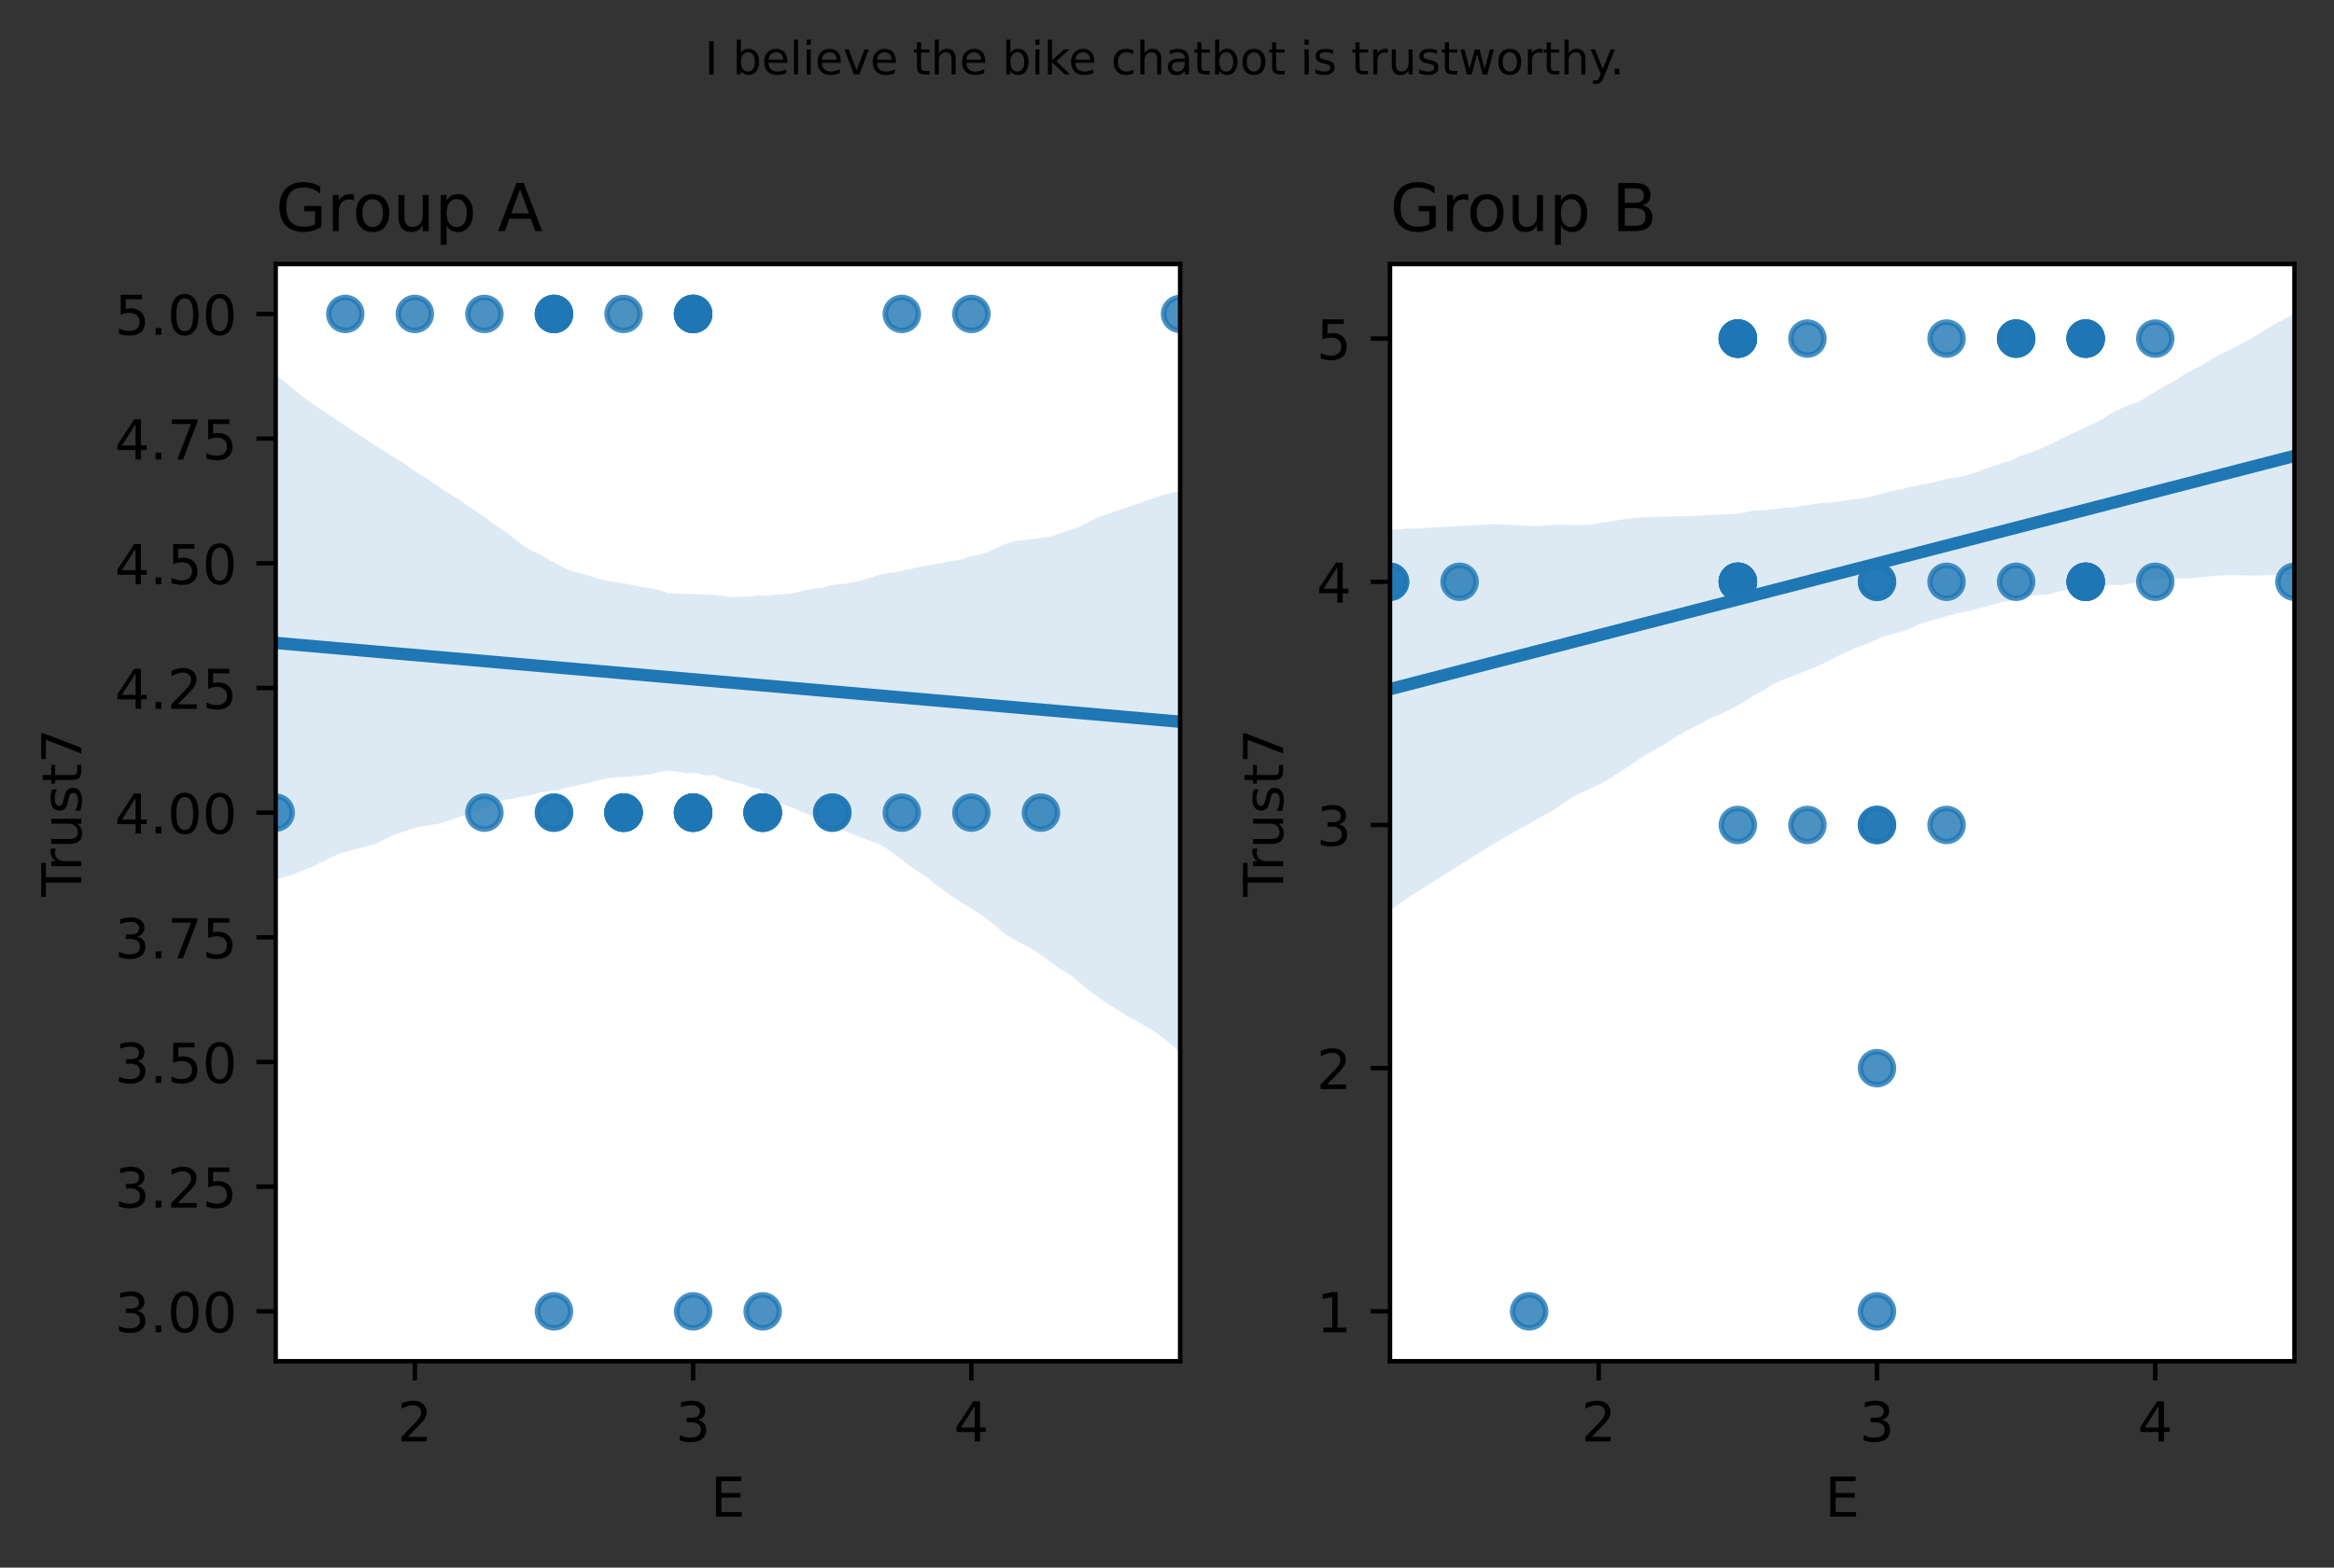 <?xml version="1.0" encoding="utf-8" standalone="no"?>
<!DOCTYPE svg PUBLIC "-//W3C//DTD SVG 1.1//EN"
  "http://www.w3.org/Graphics/SVG/1.1/DTD/svg11.dtd">
<!-- Created with matplotlib (https://matplotlib.org/) -->
<svg height="285.196pt" version="1.1" viewBox="0 0 424.494 285.196" width="424.494pt" xmlns="http://www.w3.org/2000/svg" xmlns:xlink="http://www.w3.org/1999/xlink">
 <rect x="0" y="0" width="424.494" height="285.196" fill="#333333" stroke="none"/>
 <defs>
  <style type="text/css">*{stroke-linecap:butt;stroke-linejoin:round;}</style>
 </defs>
 <g id="figure_1">
  <g id="patch_1">
   <path d="M 0 285.196 
L 424.494 285.196 
L 424.494 0 
L 0 0 
z
" style="fill:none;"/>
  </g>
  <g id="axes_1">
   <g id="patch_2">
    <path d="M 50.144 247.64 
L 214.631 247.64 
L 214.631 48.04 
L 50.144 48.04 
z
" style="fill:#ffffff;"/>
   </g>
   <g id="PathCollection_1">
    <defs>
     <path d="M 0 3 
C 0.796 3 1.559 2.684 2.121 2.121 
C 2.684 1.559 3 0.796 3 0 
C 3 -0.796 2.684 -1.559 2.121 -2.121 
C 1.559 -2.684 0.796 -3 0 -3 
C -0.796 -3 -1.559 -2.684 -2.121 -2.121 
C -2.684 -1.559 -3 -0.796 -3 0 
C -3 0.796 -2.684 1.559 -2.121 2.121 
C -1.559 2.684 -0.796 3 0 3 
z
" id="mdb0276cbd7" style="stroke:#1f77b4;stroke-opacity:0.8;"/>
    </defs>
    <g clip-path="url(#p2b535b3073)">
     <use style="fill:#1f77b4;fill-opacity:0.8;stroke:#1f77b4;stroke-opacity:0.8;" x="151.367" xlink:href="#mdb0276cbd7" y="147.84"/>
     <use style="fill:#1f77b4;fill-opacity:0.8;stroke:#1f77b4;stroke-opacity:0.8;" x="75.45" xlink:href="#mdb0276cbd7" y="57.113"/>
     <use style="fill:#1f77b4;fill-opacity:0.8;stroke:#1f77b4;stroke-opacity:0.8;" x="88.102" xlink:href="#mdb0276cbd7" y="57.113"/>
     <use style="fill:#1f77b4;fill-opacity:0.8;stroke:#1f77b4;stroke-opacity:0.8;" x="151.367" xlink:href="#mdb0276cbd7" y="147.84"/>
     <use style="fill:#1f77b4;fill-opacity:0.8;stroke:#1f77b4;stroke-opacity:0.8;" x="176.673" xlink:href="#mdb0276cbd7" y="147.84"/>
     <use style="fill:#1f77b4;fill-opacity:0.8;stroke:#1f77b4;stroke-opacity:0.8;" x="138.714" xlink:href="#mdb0276cbd7" y="147.84"/>
     <use style="fill:#1f77b4;fill-opacity:0.8;stroke:#1f77b4;stroke-opacity:0.8;" x="189.325" xlink:href="#mdb0276cbd7" y="147.84"/>
     <use style="fill:#1f77b4;fill-opacity:0.8;stroke:#1f77b4;stroke-opacity:0.8;" x="138.714" xlink:href="#mdb0276cbd7" y="238.567"/>
     <use style="fill:#1f77b4;fill-opacity:0.8;stroke:#1f77b4;stroke-opacity:0.8;" x="88.102" xlink:href="#mdb0276cbd7" y="147.84"/>
     <use style="fill:#1f77b4;fill-opacity:0.8;stroke:#1f77b4;stroke-opacity:0.8;" x="126.061" xlink:href="#mdb0276cbd7" y="147.84"/>
     <use style="fill:#1f77b4;fill-opacity:0.8;stroke:#1f77b4;stroke-opacity:0.8;" x="126.061" xlink:href="#mdb0276cbd7" y="57.113"/>
     <use style="fill:#1f77b4;fill-opacity:0.8;stroke:#1f77b4;stroke-opacity:0.8;" x="176.673" xlink:href="#mdb0276cbd7" y="57.113"/>
     <use style="fill:#1f77b4;fill-opacity:0.8;stroke:#1f77b4;stroke-opacity:0.8;" x="100.755" xlink:href="#mdb0276cbd7" y="57.113"/>
     <use style="fill:#1f77b4;fill-opacity:0.8;stroke:#1f77b4;stroke-opacity:0.8;" x="138.714" xlink:href="#mdb0276cbd7" y="147.84"/>
     <use style="fill:#1f77b4;fill-opacity:0.8;stroke:#1f77b4;stroke-opacity:0.8;" x="138.714" xlink:href="#mdb0276cbd7" y="147.84"/>
     <use style="fill:#1f77b4;fill-opacity:0.8;stroke:#1f77b4;stroke-opacity:0.8;" x="164.02" xlink:href="#mdb0276cbd7" y="57.113"/>
     <use style="fill:#1f77b4;fill-opacity:0.8;stroke:#1f77b4;stroke-opacity:0.8;" x="126.061" xlink:href="#mdb0276cbd7" y="147.84"/>
     <use style="fill:#1f77b4;fill-opacity:0.8;stroke:#1f77b4;stroke-opacity:0.8;" x="113.408" xlink:href="#mdb0276cbd7" y="147.84"/>
     <use style="fill:#1f77b4;fill-opacity:0.8;stroke:#1f77b4;stroke-opacity:0.8;" x="164.02" xlink:href="#mdb0276cbd7" y="147.84"/>
     <use style="fill:#1f77b4;fill-opacity:0.8;stroke:#1f77b4;stroke-opacity:0.8;" x="50.144" xlink:href="#mdb0276cbd7" y="147.84"/>
     <use style="fill:#1f77b4;fill-opacity:0.8;stroke:#1f77b4;stroke-opacity:0.8;" x="100.755" xlink:href="#mdb0276cbd7" y="57.113"/>
     <use style="fill:#1f77b4;fill-opacity:0.8;stroke:#1f77b4;stroke-opacity:0.8;" x="214.631" xlink:href="#mdb0276cbd7" y="57.113"/>
     <use style="fill:#1f77b4;fill-opacity:0.8;stroke:#1f77b4;stroke-opacity:0.8;" x="126.061" xlink:href="#mdb0276cbd7" y="57.113"/>
     <use style="fill:#1f77b4;fill-opacity:0.8;stroke:#1f77b4;stroke-opacity:0.8;" x="126.061" xlink:href="#mdb0276cbd7" y="147.84"/>
     <use style="fill:#1f77b4;fill-opacity:0.8;stroke:#1f77b4;stroke-opacity:0.8;" x="126.061" xlink:href="#mdb0276cbd7" y="57.113"/>
     <use style="fill:#1f77b4;fill-opacity:0.8;stroke:#1f77b4;stroke-opacity:0.8;" x="126.061" xlink:href="#mdb0276cbd7" y="238.567"/>
     <use style="fill:#1f77b4;fill-opacity:0.8;stroke:#1f77b4;stroke-opacity:0.8;" x="113.408" xlink:href="#mdb0276cbd7" y="147.84"/>
     <use style="fill:#1f77b4;fill-opacity:0.8;stroke:#1f77b4;stroke-opacity:0.8;" x="100.755" xlink:href="#mdb0276cbd7" y="147.84"/>
     <use style="fill:#1f77b4;fill-opacity:0.8;stroke:#1f77b4;stroke-opacity:0.8;" x="113.408" xlink:href="#mdb0276cbd7" y="147.84"/>
     <use style="fill:#1f77b4;fill-opacity:0.8;stroke:#1f77b4;stroke-opacity:0.8;" x="126.061" xlink:href="#mdb0276cbd7" y="147.84"/>
     <use style="fill:#1f77b4;fill-opacity:0.8;stroke:#1f77b4;stroke-opacity:0.8;" x="126.061" xlink:href="#mdb0276cbd7" y="147.84"/>
     <use style="fill:#1f77b4;fill-opacity:0.8;stroke:#1f77b4;stroke-opacity:0.8;" x="100.755" xlink:href="#mdb0276cbd7" y="57.113"/>
     <use style="fill:#1f77b4;fill-opacity:0.8;stroke:#1f77b4;stroke-opacity:0.8;" x="138.714" xlink:href="#mdb0276cbd7" y="147.84"/>
     <use style="fill:#1f77b4;fill-opacity:0.8;stroke:#1f77b4;stroke-opacity:0.8;" x="138.714" xlink:href="#mdb0276cbd7" y="147.84"/>
     <use style="fill:#1f77b4;fill-opacity:0.8;stroke:#1f77b4;stroke-opacity:0.8;" x="113.408" xlink:href="#mdb0276cbd7" y="57.113"/>
     <use style="fill:#1f77b4;fill-opacity:0.8;stroke:#1f77b4;stroke-opacity:0.8;" x="113.408" xlink:href="#mdb0276cbd7" y="147.84"/>
     <use style="fill:#1f77b4;fill-opacity:0.8;stroke:#1f77b4;stroke-opacity:0.8;" x="100.755" xlink:href="#mdb0276cbd7" y="238.567"/>
     <use style="fill:#1f77b4;fill-opacity:0.8;stroke:#1f77b4;stroke-opacity:0.8;" x="126.061" xlink:href="#mdb0276cbd7" y="57.113"/>
     <use style="fill:#1f77b4;fill-opacity:0.8;stroke:#1f77b4;stroke-opacity:0.8;" x="113.408" xlink:href="#mdb0276cbd7" y="147.84"/>
     <use style="fill:#1f77b4;fill-opacity:0.8;stroke:#1f77b4;stroke-opacity:0.8;" x="100.755" xlink:href="#mdb0276cbd7" y="147.84"/>
     <use style="fill:#1f77b4;fill-opacity:0.8;stroke:#1f77b4;stroke-opacity:0.8;" x="62.797" xlink:href="#mdb0276cbd7" y="57.113"/>
    </g>
   </g>
   <g id="PolyCollection_1">
    <path clip-path="url(#p2b535b3073)" d="M 50.144 68.194 
L 50.144 160.071 
L 51.805 159.532 
L 53.467 158.99 
L 55.128 158.341 
L 56.79 157.686 
L 58.451 156.831 
L 60.113 156.014 
L 61.774 155.273 
L 63.436 154.809 
L 65.097 154.376 
L 66.759 153.942 
L 68.42 153.502 
L 70.082 152.609 
L 71.743 151.868 
L 73.405 151.301 
L 75.066 150.733 
L 76.728 150.333 
L 78.389 150.086 
L 80.051 149.802 
L 81.712 149.241 
L 83.374 148.675 
L 85.035 148.106 
L 86.697 147.534 
L 88.358 146.956 
L 90.02 146.036 
L 91.681 145.516 
L 93.342 145.249 
L 95.004 144.913 
L 96.665 144.652 
L 98.327 144.178 
L 99.988 143.917 
L 101.65 143.722 
L 103.311 143.232 
L 104.973 142.876 
L 106.634 142.515 
L 108.296 142.086 
L 109.957 141.681 
L 111.619 141.484 
L 113.28 141.376 
L 114.942 141.258 
L 116.603 141.044 
L 118.265 140.88 
L 119.926 140.477 
L 121.588 140.163 
L 123.249 140.429 
L 124.911 140.681 
L 126.572 140.59 
L 128.234 141.06 
L 129.895 141.037 
L 131.557 141.712 
L 133.218 142.215 
L 134.88 142.565 
L 136.541 143.22 
L 138.203 143.583 
L 139.864 144.84 
L 141.526 145.961 
L 143.187 146.643 
L 144.849 147.258 
L 146.51 148.004 
L 148.172 148.634 
L 149.833 149.189 
L 151.495 150.049 
L 153.156 150.929 
L 154.818 151.668 
L 156.479 152.345 
L 158.141 152.93 
L 159.802 153.514 
L 161.464 154.506 
L 163.125 155.753 
L 164.787 157 
L 166.448 158.214 
L 168.11 159.229 
L 169.771 160.594 
L 171.433 161.812 
L 173.094 163.056 
L 174.755 164.132 
L 176.417 165.127 
L 178.078 166.132 
L 179.74 167.42 
L 181.401 168.717 
L 183.063 170.133 
L 184.724 171.05 
L 186.386 171.961 
L 188.047 172.872 
L 189.709 173.97 
L 191.37 175.264 
L 193.032 176.425 
L 194.693 177.381 
L 196.355 178.741 
L 198.016 180.119 
L 199.678 181.358 
L 201.339 182.582 
L 203.001 183.57 
L 204.662 184.599 
L 206.324 185.543 
L 207.985 186.487 
L 209.647 187.431 
L 211.308 188.643 
L 212.97 189.985 
L 214.631 191.456 
L 214.631 89.368 
L 214.631 89.368 
L 212.97 89.672 
L 211.308 90.135 
L 209.647 90.701 
L 207.985 91.269 
L 206.324 91.835 
L 204.662 92.398 
L 203.001 92.96 
L 201.339 93.523 
L 199.678 94.099 
L 198.016 94.969 
L 196.355 95.816 
L 194.693 96.383 
L 193.032 96.95 
L 191.37 97.517 
L 189.709 97.825 
L 188.047 98.037 
L 186.386 98.222 
L 184.724 98.443 
L 183.063 98.877 
L 181.401 99.634 
L 179.74 100.396 
L 178.078 100.911 
L 176.417 101.188 
L 174.755 101.829 
L 173.094 102.013 
L 171.433 102.398 
L 169.771 102.686 
L 168.11 102.965 
L 166.448 103.328 
L 164.787 103.697 
L 163.125 104.068 
L 161.464 104.267 
L 159.802 104.577 
L 158.141 105.132 
L 156.479 105.64 
L 154.818 106.004 
L 153.156 106.253 
L 151.495 106.385 
L 149.833 106.857 
L 148.172 107.074 
L 146.51 107.341 
L 144.849 107.783 
L 143.187 108.089 
L 141.526 108.164 
L 139.864 108.364 
L 138.203 108.327 
L 136.541 108.494 
L 134.88 108.554 
L 133.218 108.649 
L 131.557 108.437 
L 129.895 108.241 
L 128.234 108.175 
L 126.572 108.112 
L 124.911 108.066 
L 123.249 107.986 
L 121.588 107.947 
L 119.926 107.34 
L 118.265 106.992 
L 116.603 106.778 
L 114.942 106.397 
L 113.28 106.099 
L 111.619 105.848 
L 109.957 105.594 
L 108.296 105.125 
L 106.634 104.598 
L 104.973 104.211 
L 103.311 103.631 
L 101.65 102.799 
L 99.988 101.919 
L 98.327 100.856 
L 96.665 100.206 
L 95.004 99.145 
L 93.342 97.8 
L 91.681 96.591 
L 90.02 95.489 
L 88.358 94.239 
L 86.697 93.13 
L 85.035 92.036 
L 83.374 90.796 
L 81.712 89.831 
L 80.051 88.735 
L 78.389 87.591 
L 76.728 86.533 
L 75.066 85.428 
L 73.405 84.228 
L 71.743 83.234 
L 70.082 82.268 
L 68.42 81.166 
L 66.759 80.064 
L 65.097 78.963 
L 63.436 77.862 
L 61.774 76.761 
L 60.113 75.657 
L 58.451 74.556 
L 56.79 73.454 
L 55.128 72.221 
L 53.467 70.862 
L 51.805 69.473 
L 50.144 68.194 
z
" style="fill:#1f77b4;fill-opacity:0.15;"/>
   </g>
   <g id="matplotlib.axis_1">
    <g id="xtick_1">
     <g id="line2d_1">
      <defs>
       <path d="M 0 0 
L 0 3.5 
" id="mc4c2a52620" style="stroke:#000000;stroke-width:0.8;"/>
      </defs>
      <g>
       <use style="stroke:#000000;stroke-width:0.8;" x="75.45" xlink:href="#mc4c2a52620" y="247.64"/>
      </g>
     </g>
     <g id="text_1">
      <!-- 2 -->
      <g transform="translate(72.268 262.238)scale(0.1 -0.1)">
       <defs>
        <path d="M 19.188 8.297 
L 53.609 8.297 
L 53.609 0 
L 7.328 0 
L 7.328 8.297 
Q 12.938 14.109 22.625 23.891 
Q 32.328 33.688 34.812 36.531 
Q 39.547 41.844 41.422 45.531 
Q 43.312 49.219 43.312 52.781 
Q 43.312 58.594 39.234 62.25 
Q 35.156 65.922 28.609 65.922 
Q 23.969 65.922 18.812 64.312 
Q 13.672 62.703 7.812 59.422 
L 7.812 69.391 
Q 13.766 71.781 18.938 73 
Q 24.125 74.219 28.422 74.219 
Q 39.75 74.219 46.484 68.547 
Q 53.219 62.891 53.219 53.422 
Q 53.219 48.922 51.531 44.891 
Q 49.859 40.875 45.406 35.406 
Q 44.188 33.984 37.641 27.219 
Q 31.109 20.453 19.188 8.297 
z
" id="DejaVuSans-50"/>
       </defs>
       <use xlink:href="#DejaVuSans-50"/>
      </g>
     </g>
    </g>
    <g id="xtick_2">
     <g id="line2d_2">
      <g>
       <use style="stroke:#000000;stroke-width:0.8;" x="126.061" xlink:href="#mc4c2a52620" y="247.64"/>
      </g>
     </g>
     <g id="text_2">
      <!-- 3 -->
      <g transform="translate(122.88 262.238)scale(0.1 -0.1)">
       <defs>
        <path d="M 40.578 39.312 
Q 47.656 37.797 51.625 33 
Q 55.609 28.219 55.609 21.188 
Q 55.609 10.406 48.188 4.484 
Q 40.766 -1.422 27.094 -1.422 
Q 22.516 -1.422 17.656 -0.516 
Q 12.797 0.391 7.625 2.203 
L 7.625 11.719 
Q 11.719 9.328 16.594 8.109 
Q 21.484 6.891 26.812 6.891 
Q 36.078 6.891 40.938 10.547 
Q 45.797 14.203 45.797 21.188 
Q 45.797 27.641 41.281 31.266 
Q 36.766 34.906 28.719 34.906 
L 20.219 34.906 
L 20.219 43.016 
L 29.109 43.016 
Q 36.375 43.016 40.234 45.922 
Q 44.094 48.828 44.094 54.297 
Q 44.094 59.906 40.109 62.906 
Q 36.141 65.922 28.719 65.922 
Q 24.656 65.922 20.016 65.031 
Q 15.375 64.156 9.812 62.312 
L 9.812 71.094 
Q 15.438 72.656 20.344 73.438 
Q 25.25 74.219 29.594 74.219 
Q 40.828 74.219 47.359 69.109 
Q 53.906 64.016 53.906 55.328 
Q 53.906 49.266 50.438 45.094 
Q 46.969 40.922 40.578 39.312 
z
" id="DejaVuSans-51"/>
       </defs>
       <use xlink:href="#DejaVuSans-51"/>
      </g>
     </g>
    </g>
    <g id="xtick_3">
     <g id="line2d_3">
      <g>
       <use style="stroke:#000000;stroke-width:0.8;" x="176.673" xlink:href="#mc4c2a52620" y="247.64"/>
      </g>
     </g>
     <g id="text_3">
      <!-- 4 -->
      <g transform="translate(173.491 262.238)scale(0.1 -0.1)">
       <defs>
        <path d="M 37.797 64.312 
L 12.891 25.391 
L 37.797 25.391 
z
M 35.203 72.906 
L 47.609 72.906 
L 47.609 25.391 
L 58.016 25.391 
L 58.016 17.188 
L 47.609 17.188 
L 47.609 0 
L 37.797 0 
L 37.797 17.188 
L 4.891 17.188 
L 4.891 26.703 
z
" id="DejaVuSans-52"/>
       </defs>
       <use xlink:href="#DejaVuSans-52"/>
      </g>
     </g>
    </g>
    <g id="text_4">
     <!-- E -->
     <g transform="translate(129.228 275.917)scale(0.1 -0.1)">
      <defs>
       <path d="M 9.812 72.906 
L 55.906 72.906 
L 55.906 64.594 
L 19.672 64.594 
L 19.672 43.016 
L 54.391 43.016 
L 54.391 34.719 
L 19.672 34.719 
L 19.672 8.297 
L 56.781 8.297 
L 56.781 0 
L 9.812 0 
z
" id="DejaVuSans-69"/>
      </defs>
      <use xlink:href="#DejaVuSans-69"/>
     </g>
    </g>
   </g>
   <g id="matplotlib.axis_2">
    <g id="ytick_1">
     <g id="line2d_4">
      <defs>
       <path d="M 0 0 
L -3.5 0 
" id="mec87dbdbaa" style="stroke:#000000;stroke-width:0.8;"/>
      </defs>
      <g>
       <use style="stroke:#000000;stroke-width:0.8;" x="50.144" xlink:href="#mec87dbdbaa" y="238.567"/>
      </g>
     </g>
     <g id="text_5">
      <!-- 3.00 -->
      <g transform="translate(20.878 242.366)scale(0.1 -0.1)">
       <defs>
        <path d="M 10.688 12.406 
L 21 12.406 
L 21 0 
L 10.688 0 
z
" id="DejaVuSans-46"/>
        <path d="M 31.781 66.406 
Q 24.172 66.406 20.328 58.906 
Q 16.5 51.422 16.5 36.375 
Q 16.5 21.391 20.328 13.891 
Q 24.172 6.391 31.781 6.391 
Q 39.453 6.391 43.281 13.891 
Q 47.125 21.391 47.125 36.375 
Q 47.125 51.422 43.281 58.906 
Q 39.453 66.406 31.781 66.406 
z
M 31.781 74.219 
Q 44.047 74.219 50.516 64.516 
Q 56.984 54.828 56.984 36.375 
Q 56.984 17.969 50.516 8.266 
Q 44.047 -1.422 31.781 -1.422 
Q 19.531 -1.422 13.062 8.266 
Q 6.594 17.969 6.594 36.375 
Q 6.594 54.828 13.062 64.516 
Q 19.531 74.219 31.781 74.219 
z
" id="DejaVuSans-48"/>
       </defs>
       <use xlink:href="#DejaVuSans-51"/>
       <use x="63.623" xlink:href="#DejaVuSans-46"/>
       <use x="95.41" xlink:href="#DejaVuSans-48"/>
       <use x="159.033" xlink:href="#DejaVuSans-48"/>
      </g>
     </g>
    </g>
    <g id="ytick_2">
     <g id="line2d_5">
      <g>
       <use style="stroke:#000000;stroke-width:0.8;" x="50.144" xlink:href="#mec87dbdbaa" y="215.885"/>
      </g>
     </g>
     <g id="text_6">
      <!-- 3.25 -->
      <g transform="translate(20.878 219.685)scale(0.1 -0.1)">
       <defs>
        <path d="M 10.797 72.906 
L 49.516 72.906 
L 49.516 64.594 
L 19.828 64.594 
L 19.828 46.734 
Q 21.969 47.469 24.109 47.828 
Q 26.266 48.188 28.422 48.188 
Q 40.625 48.188 47.75 41.5 
Q 54.891 34.812 54.891 23.391 
Q 54.891 11.625 47.562 5.094 
Q 40.234 -1.422 26.906 -1.422 
Q 22.312 -1.422 17.547 -0.641 
Q 12.797 0.141 7.719 1.703 
L 7.719 11.625 
Q 12.109 9.234 16.797 8.062 
Q 21.484 6.891 26.703 6.891 
Q 35.156 6.891 40.078 11.328 
Q 45.016 15.766 45.016 23.391 
Q 45.016 31 40.078 35.438 
Q 35.156 39.891 26.703 39.891 
Q 22.75 39.891 18.812 39.016 
Q 14.891 38.141 10.797 36.281 
z
" id="DejaVuSans-53"/>
       </defs>
       <use xlink:href="#DejaVuSans-51"/>
       <use x="63.623" xlink:href="#DejaVuSans-46"/>
       <use x="95.41" xlink:href="#DejaVuSans-50"/>
       <use x="159.033" xlink:href="#DejaVuSans-53"/>
      </g>
     </g>
    </g>
    <g id="ytick_3">
     <g id="line2d_6">
      <g>
       <use style="stroke:#000000;stroke-width:0.8;" x="50.144" xlink:href="#mec87dbdbaa" y="193.204"/>
      </g>
     </g>
     <g id="text_7">
      <!-- 3.50 -->
      <g transform="translate(20.878 197.003)scale(0.1 -0.1)">
       <use xlink:href="#DejaVuSans-51"/>
       <use x="63.623" xlink:href="#DejaVuSans-46"/>
       <use x="95.41" xlink:href="#DejaVuSans-53"/>
       <use x="159.033" xlink:href="#DejaVuSans-48"/>
      </g>
     </g>
    </g>
    <g id="ytick_4">
     <g id="line2d_7">
      <g>
       <use style="stroke:#000000;stroke-width:0.8;" x="50.144" xlink:href="#mec87dbdbaa" y="170.522"/>
      </g>
     </g>
     <g id="text_8">
      <!-- 3.75 -->
      <g transform="translate(20.878 174.321)scale(0.1 -0.1)">
       <defs>
        <path d="M 8.203 72.906 
L 55.078 72.906 
L 55.078 68.703 
L 28.609 0 
L 18.312 0 
L 43.219 64.594 
L 8.203 64.594 
z
" id="DejaVuSans-55"/>
       </defs>
       <use xlink:href="#DejaVuSans-51"/>
       <use x="63.623" xlink:href="#DejaVuSans-46"/>
       <use x="95.41" xlink:href="#DejaVuSans-55"/>
       <use x="159.033" xlink:href="#DejaVuSans-53"/>
      </g>
     </g>
    </g>
    <g id="ytick_5">
     <g id="line2d_8">
      <g>
       <use style="stroke:#000000;stroke-width:0.8;" x="50.144" xlink:href="#mec87dbdbaa" y="147.84"/>
      </g>
     </g>
     <g id="text_9">
      <!-- 4.00 -->
      <g transform="translate(20.878 151.639)scale(0.1 -0.1)">
       <use xlink:href="#DejaVuSans-52"/>
       <use x="63.623" xlink:href="#DejaVuSans-46"/>
       <use x="95.41" xlink:href="#DejaVuSans-48"/>
       <use x="159.033" xlink:href="#DejaVuSans-48"/>
      </g>
     </g>
    </g>
    <g id="ytick_6">
     <g id="line2d_9">
      <g>
       <use style="stroke:#000000;stroke-width:0.8;" x="50.144" xlink:href="#mec87dbdbaa" y="125.158"/>
      </g>
     </g>
     <g id="text_10">
      <!-- 4.25 -->
      <g transform="translate(20.878 128.957)scale(0.1 -0.1)">
       <use xlink:href="#DejaVuSans-52"/>
       <use x="63.623" xlink:href="#DejaVuSans-46"/>
       <use x="95.41" xlink:href="#DejaVuSans-50"/>
       <use x="159.033" xlink:href="#DejaVuSans-53"/>
      </g>
     </g>
    </g>
    <g id="ytick_7">
     <g id="line2d_10">
      <g>
       <use style="stroke:#000000;stroke-width:0.8;" x="50.144" xlink:href="#mec87dbdbaa" y="102.476"/>
      </g>
     </g>
     <g id="text_11">
      <!-- 4.50 -->
      <g transform="translate(20.878 106.276)scale(0.1 -0.1)">
       <use xlink:href="#DejaVuSans-52"/>
       <use x="63.623" xlink:href="#DejaVuSans-46"/>
       <use x="95.41" xlink:href="#DejaVuSans-53"/>
       <use x="159.033" xlink:href="#DejaVuSans-48"/>
      </g>
     </g>
    </g>
    <g id="ytick_8">
     <g id="line2d_11">
      <g>
       <use style="stroke:#000000;stroke-width:0.8;" x="50.144" xlink:href="#mec87dbdbaa" y="79.795"/>
      </g>
     </g>
     <g id="text_12">
      <!-- 4.75 -->
      <g transform="translate(20.878 83.594)scale(0.1 -0.1)">
       <use xlink:href="#DejaVuSans-52"/>
       <use x="63.623" xlink:href="#DejaVuSans-46"/>
       <use x="95.41" xlink:href="#DejaVuSans-55"/>
       <use x="159.033" xlink:href="#DejaVuSans-53"/>
      </g>
     </g>
    </g>
    <g id="ytick_9">
     <g id="line2d_12">
      <g>
       <use style="stroke:#000000;stroke-width:0.8;" x="50.144" xlink:href="#mec87dbdbaa" y="57.113"/>
      </g>
     </g>
     <g id="text_13">
      <!-- 5.00 -->
      <g transform="translate(20.878 60.912)scale(0.1 -0.1)">
       <use xlink:href="#DejaVuSans-53"/>
       <use x="63.623" xlink:href="#DejaVuSans-46"/>
       <use x="95.41" xlink:href="#DejaVuSans-48"/>
       <use x="159.033" xlink:href="#DejaVuSans-48"/>
      </g>
     </g>
    </g>
    <g id="text_14">
     <!-- Trust7 -->
     <g transform="translate(14.798 163.127)rotate(-90)scale(0.1 -0.1)">
      <defs>
       <path d="M -0.297 72.906 
L 61.375 72.906 
L 61.375 64.594 
L 35.5 64.594 
L 35.5 0 
L 25.594 0 
L 25.594 64.594 
L -0.297 64.594 
z
" id="DejaVuSans-84"/>
       <path d="M 41.109 46.297 
Q 39.594 47.172 37.812 47.578 
Q 36.031 48 33.891 48 
Q 26.266 48 22.188 43.047 
Q 18.109 38.094 18.109 28.812 
L 18.109 0 
L 9.078 0 
L 9.078 54.688 
L 18.109 54.688 
L 18.109 46.188 
Q 20.953 51.172 25.484 53.578 
Q 30.031 56 36.531 56 
Q 37.453 56 38.578 55.875 
Q 39.703 55.766 41.062 55.516 
z
" id="DejaVuSans-114"/>
       <path d="M 8.5 21.578 
L 8.5 54.688 
L 17.484 54.688 
L 17.484 21.922 
Q 17.484 14.156 20.5 10.266 
Q 23.531 6.391 29.594 6.391 
Q 36.859 6.391 41.078 11.031 
Q 45.312 15.672 45.312 23.688 
L 45.312 54.688 
L 54.297 54.688 
L 54.297 0 
L 45.312 0 
L 45.312 8.406 
Q 42.047 3.422 37.719 1 
Q 33.406 -1.422 27.688 -1.422 
Q 18.266 -1.422 13.375 4.438 
Q 8.5 10.297 8.5 21.578 
z
M 31.109 56 
z
" id="DejaVuSans-117"/>
       <path d="M 44.281 53.078 
L 44.281 44.578 
Q 40.484 46.531 36.375 47.5 
Q 32.281 48.484 27.875 48.484 
Q 21.188 48.484 17.844 46.438 
Q 14.5 44.391 14.5 40.281 
Q 14.5 37.156 16.891 35.375 
Q 19.281 33.594 26.516 31.984 
L 29.594 31.297 
Q 39.156 29.25 43.188 25.516 
Q 47.219 21.781 47.219 15.094 
Q 47.219 7.469 41.188 3.016 
Q 35.156 -1.422 24.609 -1.422 
Q 20.219 -1.422 15.453 -0.562 
Q 10.688 0.297 5.422 2 
L 5.422 11.281 
Q 10.406 8.688 15.234 7.391 
Q 20.062 6.109 24.812 6.109 
Q 31.156 6.109 34.562 8.281 
Q 37.984 10.453 37.984 14.406 
Q 37.984 18.062 35.516 20.016 
Q 33.062 21.969 24.703 23.781 
L 21.578 24.516 
Q 13.234 26.266 9.516 29.906 
Q 5.812 33.547 5.812 39.891 
Q 5.812 47.609 11.281 51.797 
Q 16.75 56 26.812 56 
Q 31.781 56 36.172 55.266 
Q 40.578 54.547 44.281 53.078 
z
" id="DejaVuSans-115"/>
       <path d="M 18.312 70.219 
L 18.312 54.688 
L 36.812 54.688 
L 36.812 47.703 
L 18.312 47.703 
L 18.312 18.016 
Q 18.312 11.328 20.141 9.422 
Q 21.969 7.516 27.594 7.516 
L 36.812 7.516 
L 36.812 0 
L 27.594 0 
Q 17.188 0 13.234 3.875 
Q 9.281 7.766 9.281 18.016 
L 9.281 47.703 
L 2.688 47.703 
L 2.688 54.688 
L 9.281 54.688 
L 9.281 70.219 
z
" id="DejaVuSans-116"/>
      </defs>
      <use xlink:href="#DejaVuSans-84"/>
      <use x="46.334" xlink:href="#DejaVuSans-114"/>
      <use x="87.447" xlink:href="#DejaVuSans-117"/>
      <use x="150.826" xlink:href="#DejaVuSans-115"/>
      <use x="202.926" xlink:href="#DejaVuSans-116"/>
      <use x="242.135" xlink:href="#DejaVuSans-55"/>
     </g>
    </g>
   </g>
   <g id="line2d_13">
    <path clip-path="url(#p2b535b3073)" d="M 50.144 116.96 
L 51.805 117.105 
L 53.467 117.25 
L 55.128 117.395 
L 56.79 117.54 
L 58.451 117.685 
L 60.113 117.83 
L 61.774 117.974 
L 63.436 118.119 
L 65.097 118.264 
L 66.759 118.409 
L 68.42 118.554 
L 70.082 118.699 
L 71.743 118.844 
L 73.405 118.988 
L 75.066 119.133 
L 76.728 119.278 
L 78.389 119.423 
L 80.051 119.568 
L 81.712 119.713 
L 83.374 119.858 
L 85.035 120.002 
L 86.697 120.147 
L 88.358 120.292 
L 90.02 120.437 
L 91.681 120.582 
L 93.342 120.727 
L 95.004 120.872 
L 96.665 121.016 
L 98.327 121.161 
L 99.988 121.306 
L 101.65 121.451 
L 103.311 121.596 
L 104.973 121.741 
L 106.634 121.886 
L 108.296 122.03 
L 109.957 122.175 
L 111.619 122.32 
L 113.28 122.465 
L 114.942 122.61 
L 116.603 122.755 
L 118.265 122.9 
L 119.926 123.044 
L 121.588 123.189 
L 123.249 123.334 
L 124.911 123.479 
L 126.572 123.624 
L 128.234 123.769 
L 129.895 123.914 
L 131.557 124.058 
L 133.218 124.203 
L 134.88 124.348 
L 136.541 124.493 
L 138.203 124.638 
L 139.864 124.783 
L 141.526 124.928 
L 143.187 125.072 
L 144.849 125.217 
L 146.51 125.362 
L 148.172 125.507 
L 149.833 125.652 
L 151.495 125.797 
L 153.156 125.942 
L 154.818 126.086 
L 156.479 126.231 
L 158.141 126.376 
L 159.802 126.521 
L 161.464 126.666 
L 163.125 126.811 
L 164.787 126.956 
L 166.448 127.1 
L 168.11 127.245 
L 169.771 127.39 
L 171.433 127.535 
L 173.094 127.68 
L 174.755 127.825 
L 176.417 127.97 
L 178.078 128.114 
L 179.74 128.259 
L 181.401 128.404 
L 183.063 128.549 
L 184.724 128.694 
L 186.386 128.839 
L 188.047 128.984 
L 189.709 129.128 
L 191.37 129.273 
L 193.032 129.418 
L 194.693 129.563 
L 196.355 129.708 
L 198.016 129.853 
L 199.678 129.998 
L 201.339 130.142 
L 203.001 130.287 
L 204.662 130.432 
L 206.324 130.577 
L 207.985 130.722 
L 209.647 130.867 
L 211.308 131.012 
L 212.97 131.156 
L 214.631 131.301 
" style="fill:none;stroke:#1f77b4;stroke-linecap:square;stroke-width:2.25;"/>
   </g>
   <g id="patch_3">
    <path d="M 50.144 247.64 
L 50.144 48.04 
" style="fill:none;stroke:#000000;stroke-linecap:square;stroke-linejoin:miter;stroke-width:0.8;"/>
   </g>
   <g id="patch_4">
    <path d="M 214.631 247.64 
L 214.631 48.04 
" style="fill:none;stroke:#000000;stroke-linecap:square;stroke-linejoin:miter;stroke-width:0.8;"/>
   </g>
   <g id="patch_5">
    <path d="M 50.144 247.64 
L 214.631 247.64 
" style="fill:none;stroke:#000000;stroke-linecap:square;stroke-linejoin:miter;stroke-width:0.8;"/>
   </g>
   <g id="patch_6">
    <path d="M 50.144 48.04 
L 214.631 48.04 
" style="fill:none;stroke:#000000;stroke-linecap:square;stroke-linejoin:miter;stroke-width:0.8;"/>
   </g>
   <g id="text_15">
    <!-- Group A -->
    <g transform="translate(50.144 42.04)scale(0.12 -0.12)">
     <defs>
      <path d="M 59.516 10.406 
L 59.516 29.984 
L 43.406 29.984 
L 43.406 38.094 
L 69.281 38.094 
L 69.281 6.781 
Q 63.578 2.734 56.688 0.656 
Q 49.812 -1.422 42 -1.422 
Q 24.906 -1.422 15.25 8.562 
Q 5.609 18.562 5.609 36.375 
Q 5.609 54.25 15.25 64.234 
Q 24.906 74.219 42 74.219 
Q 49.125 74.219 55.547 72.453 
Q 61.969 70.703 67.391 67.281 
L 67.391 56.781 
Q 61.922 61.422 55.766 63.766 
Q 49.609 66.109 42.828 66.109 
Q 29.438 66.109 22.719 58.641 
Q 16.016 51.172 16.016 36.375 
Q 16.016 21.625 22.719 14.156 
Q 29.438 6.688 42.828 6.688 
Q 48.047 6.688 52.141 7.594 
Q 56.25 8.5 59.516 10.406 
z
" id="DejaVuSans-71"/>
      <path d="M 30.609 48.391 
Q 23.391 48.391 19.188 42.75 
Q 14.984 37.109 14.984 27.297 
Q 14.984 17.484 19.156 11.844 
Q 23.344 6.203 30.609 6.203 
Q 37.797 6.203 41.984 11.859 
Q 46.188 17.531 46.188 27.297 
Q 46.188 37.016 41.984 42.703 
Q 37.797 48.391 30.609 48.391 
z
M 30.609 56 
Q 42.328 56 49.016 48.375 
Q 55.719 40.766 55.719 27.297 
Q 55.719 13.875 49.016 6.219 
Q 42.328 -1.422 30.609 -1.422 
Q 18.844 -1.422 12.172 6.219 
Q 5.516 13.875 5.516 27.297 
Q 5.516 40.766 12.172 48.375 
Q 18.844 56 30.609 56 
z
" id="DejaVuSans-111"/>
      <path d="M 18.109 8.203 
L 18.109 -20.797 
L 9.078 -20.797 
L 9.078 54.688 
L 18.109 54.688 
L 18.109 46.391 
Q 20.953 51.266 25.266 53.625 
Q 29.594 56 35.594 56 
Q 45.562 56 51.781 48.094 
Q 58.016 40.188 58.016 27.297 
Q 58.016 14.406 51.781 6.484 
Q 45.562 -1.422 35.594 -1.422 
Q 29.594 -1.422 25.266 0.953 
Q 20.953 3.328 18.109 8.203 
z
M 48.688 27.297 
Q 48.688 37.203 44.609 42.844 
Q 40.531 48.484 33.406 48.484 
Q 26.266 48.484 22.188 42.844 
Q 18.109 37.203 18.109 27.297 
Q 18.109 17.391 22.188 11.75 
Q 26.266 6.109 33.406 6.109 
Q 40.531 6.109 44.609 11.75 
Q 48.688 17.391 48.688 27.297 
z
" id="DejaVuSans-112"/>
      <path id="DejaVuSans-32"/>
      <path d="M 34.188 63.188 
L 20.797 26.906 
L 47.609 26.906 
z
M 28.609 72.906 
L 39.797 72.906 
L 67.578 0 
L 57.328 0 
L 50.688 18.703 
L 17.828 18.703 
L 11.188 0 
L 0.781 0 
z
" id="DejaVuSans-65"/>
     </defs>
     <use xlink:href="#DejaVuSans-71"/>
     <use x="77.49" xlink:href="#DejaVuSans-114"/>
     <use x="116.354" xlink:href="#DejaVuSans-111"/>
     <use x="177.535" xlink:href="#DejaVuSans-117"/>
     <use x="240.914" xlink:href="#DejaVuSans-112"/>
     <use x="304.391" xlink:href="#DejaVuSans-32"/>
     <use x="336.178" xlink:href="#DejaVuSans-65"/>
    </g>
   </g>
  </g>
  <g id="axes_2">
   <g id="patch_7">
    <path d="M 252.806 247.64 
L 417.294 247.64 
L 417.294 48.04 
L 252.806 48.04 
z
" style="fill:#ffffff;"/>
   </g>
   <g id="PathCollection_2">
    <g clip-path="url(#pa3124ac5a1)">
     <use style="fill:#1f77b4;fill-opacity:0.8;stroke:#1f77b4;stroke-opacity:0.8;" x="252.806" xlink:href="#mdb0276cbd7" y="105.84"/>
     <use style="fill:#1f77b4;fill-opacity:0.8;stroke:#1f77b4;stroke-opacity:0.8;" x="265.459" xlink:href="#mdb0276cbd7" y="105.84"/>
     <use style="fill:#1f77b4;fill-opacity:0.8;stroke:#1f77b4;stroke-opacity:0.8;" x="379.335" xlink:href="#mdb0276cbd7" y="105.84"/>
     <use style="fill:#1f77b4;fill-opacity:0.8;stroke:#1f77b4;stroke-opacity:0.8;" x="341.376" xlink:href="#mdb0276cbd7" y="194.325"/>
     <use style="fill:#1f77b4;fill-opacity:0.8;stroke:#1f77b4;stroke-opacity:0.8;" x="316.071" xlink:href="#mdb0276cbd7" y="105.84"/>
     <use style="fill:#1f77b4;fill-opacity:0.8;stroke:#1f77b4;stroke-opacity:0.8;" x="379.335" xlink:href="#mdb0276cbd7" y="105.84"/>
     <use style="fill:#1f77b4;fill-opacity:0.8;stroke:#1f77b4;stroke-opacity:0.8;" x="316.071" xlink:href="#mdb0276cbd7" y="61.598"/>
     <use style="fill:#1f77b4;fill-opacity:0.8;stroke:#1f77b4;stroke-opacity:0.8;" x="341.376" xlink:href="#mdb0276cbd7" y="238.567"/>
     <use style="fill:#1f77b4;fill-opacity:0.8;stroke:#1f77b4;stroke-opacity:0.8;" x="341.376" xlink:href="#mdb0276cbd7" y="105.84"/>
     <use style="fill:#1f77b4;fill-opacity:0.8;stroke:#1f77b4;stroke-opacity:0.8;" x="366.682" xlink:href="#mdb0276cbd7" y="61.598"/>
     <use style="fill:#1f77b4;fill-opacity:0.8;stroke:#1f77b4;stroke-opacity:0.8;" x="341.376" xlink:href="#mdb0276cbd7" y="150.083"/>
     <use style="fill:#1f77b4;fill-opacity:0.8;stroke:#1f77b4;stroke-opacity:0.8;" x="379.335" xlink:href="#mdb0276cbd7" y="105.84"/>
     <use style="fill:#1f77b4;fill-opacity:0.8;stroke:#1f77b4;stroke-opacity:0.8;" x="341.376" xlink:href="#mdb0276cbd7" y="150.083"/>
     <use style="fill:#1f77b4;fill-opacity:0.8;stroke:#1f77b4;stroke-opacity:0.8;" x="391.988" xlink:href="#mdb0276cbd7" y="105.84"/>
     <use style="fill:#1f77b4;fill-opacity:0.8;stroke:#1f77b4;stroke-opacity:0.8;" x="354.029" xlink:href="#mdb0276cbd7" y="150.083"/>
     <use style="fill:#1f77b4;fill-opacity:0.8;stroke:#1f77b4;stroke-opacity:0.8;" x="391.988" xlink:href="#mdb0276cbd7" y="61.598"/>
     <use style="fill:#1f77b4;fill-opacity:0.8;stroke:#1f77b4;stroke-opacity:0.8;" x="354.029" xlink:href="#mdb0276cbd7" y="61.598"/>
     <use style="fill:#1f77b4;fill-opacity:0.8;stroke:#1f77b4;stroke-opacity:0.8;" x="316.071" xlink:href="#mdb0276cbd7" y="105.84"/>
     <use style="fill:#1f77b4;fill-opacity:0.8;stroke:#1f77b4;stroke-opacity:0.8;" x="366.682" xlink:href="#mdb0276cbd7" y="61.598"/>
     <use style="fill:#1f77b4;fill-opacity:0.8;stroke:#1f77b4;stroke-opacity:0.8;" x="278.112" xlink:href="#mdb0276cbd7" y="238.567"/>
     <use style="fill:#1f77b4;fill-opacity:0.8;stroke:#1f77b4;stroke-opacity:0.8;" x="417.294" xlink:href="#mdb0276cbd7" y="105.84"/>
     <use style="fill:#1f77b4;fill-opacity:0.8;stroke:#1f77b4;stroke-opacity:0.8;" x="316.071" xlink:href="#mdb0276cbd7" y="61.598"/>
     <use style="fill:#1f77b4;fill-opacity:0.8;stroke:#1f77b4;stroke-opacity:0.8;" x="366.682" xlink:href="#mdb0276cbd7" y="105.84"/>
     <use style="fill:#1f77b4;fill-opacity:0.8;stroke:#1f77b4;stroke-opacity:0.8;" x="379.335" xlink:href="#mdb0276cbd7" y="105.84"/>
     <use style="fill:#1f77b4;fill-opacity:0.8;stroke:#1f77b4;stroke-opacity:0.8;" x="379.335" xlink:href="#mdb0276cbd7" y="61.598"/>
     <use style="fill:#1f77b4;fill-opacity:0.8;stroke:#1f77b4;stroke-opacity:0.8;" x="316.071" xlink:href="#mdb0276cbd7" y="61.598"/>
     <use style="fill:#1f77b4;fill-opacity:0.8;stroke:#1f77b4;stroke-opacity:0.8;" x="316.071" xlink:href="#mdb0276cbd7" y="105.84"/>
     <use style="fill:#1f77b4;fill-opacity:0.8;stroke:#1f77b4;stroke-opacity:0.8;" x="316.071" xlink:href="#mdb0276cbd7" y="61.598"/>
     <use style="fill:#1f77b4;fill-opacity:0.8;stroke:#1f77b4;stroke-opacity:0.8;" x="379.335" xlink:href="#mdb0276cbd7" y="61.598"/>
     <use style="fill:#1f77b4;fill-opacity:0.8;stroke:#1f77b4;stroke-opacity:0.8;" x="379.335" xlink:href="#mdb0276cbd7" y="61.598"/>
     <use style="fill:#1f77b4;fill-opacity:0.8;stroke:#1f77b4;stroke-opacity:0.8;" x="252.806" xlink:href="#mdb0276cbd7" y="105.84"/>
     <use style="fill:#1f77b4;fill-opacity:0.8;stroke:#1f77b4;stroke-opacity:0.8;" x="328.724" xlink:href="#mdb0276cbd7" y="61.598"/>
     <use style="fill:#1f77b4;fill-opacity:0.8;stroke:#1f77b4;stroke-opacity:0.8;" x="354.029" xlink:href="#mdb0276cbd7" y="105.84"/>
     <use style="fill:#1f77b4;fill-opacity:0.8;stroke:#1f77b4;stroke-opacity:0.8;" x="316.071" xlink:href="#mdb0276cbd7" y="61.598"/>
     <use style="fill:#1f77b4;fill-opacity:0.8;stroke:#1f77b4;stroke-opacity:0.8;" x="341.376" xlink:href="#mdb0276cbd7" y="105.84"/>
     <use style="fill:#1f77b4;fill-opacity:0.8;stroke:#1f77b4;stroke-opacity:0.8;" x="328.724" xlink:href="#mdb0276cbd7" y="150.083"/>
     <use style="fill:#1f77b4;fill-opacity:0.8;stroke:#1f77b4;stroke-opacity:0.8;" x="316.071" xlink:href="#mdb0276cbd7" y="105.84"/>
     <use style="fill:#1f77b4;fill-opacity:0.8;stroke:#1f77b4;stroke-opacity:0.8;" x="366.682" xlink:href="#mdb0276cbd7" y="61.598"/>
     <use style="fill:#1f77b4;fill-opacity:0.8;stroke:#1f77b4;stroke-opacity:0.8;" x="316.071" xlink:href="#mdb0276cbd7" y="150.083"/>
     <use style="fill:#1f77b4;fill-opacity:0.8;stroke:#1f77b4;stroke-opacity:0.8;" x="316.071" xlink:href="#mdb0276cbd7" y="105.84"/>
     <use style="fill:#1f77b4;fill-opacity:0.8;stroke:#1f77b4;stroke-opacity:0.8;" x="316.071" xlink:href="#mdb0276cbd7" y="61.598"/>
     <use style="fill:#1f77b4;fill-opacity:0.8;stroke:#1f77b4;stroke-opacity:0.8;" x="379.335" xlink:href="#mdb0276cbd7" y="61.598"/>
    </g>
   </g>
   <g id="PolyCollection_2">
    <path clip-path="url(#pa3124ac5a1)" d="M 252.806 96.298 
L 252.806 165.637 
L 254.468 164.459 
L 256.129 163.281 
L 257.791 162.203 
L 259.452 161.154 
L 261.114 160.085 
L 262.775 159.066 
L 264.437 158.027 
L 266.098 156.988 
L 267.76 155.948 
L 269.421 154.909 
L 271.083 153.869 
L 272.744 152.838 
L 274.406 151.907 
L 276.067 150.977 
L 277.729 150.046 
L 279.39 149.115 
L 281.052 148.184 
L 282.713 147.254 
L 284.375 146.143 
L 286.036 145.016 
L 287.698 144.144 
L 289.359 143.412 
L 291.021 142.627 
L 292.682 141.7 
L 294.343 140.594 
L 296.005 139.578 
L 297.666 138.387 
L 299.328 137.315 
L 300.989 136.38 
L 302.651 135.5 
L 304.312 134.337 
L 305.974 133.386 
L 307.635 132.457 
L 309.297 131.653 
L 310.958 130.683 
L 312.62 130.062 
L 314.281 129.266 
L 315.943 128.417 
L 317.604 127.39 
L 319.266 126.36 
L 320.927 125.478 
L 322.589 124.388 
L 324.25 123.669 
L 325.912 123.024 
L 327.573 122.362 
L 329.235 121.715 
L 330.896 121.044 
L 332.558 120.224 
L 334.219 119.364 
L 335.881 118.605 
L 337.542 117.852 
L 339.204 117.282 
L 340.865 116.535 
L 342.527 115.799 
L 344.188 115.36 
L 345.85 114.938 
L 347.511 114.3 
L 349.173 113.469 
L 350.834 112.984 
L 352.496 112.539 
L 354.157 112.075 
L 355.819 111.623 
L 357.48 111.26 
L 359.142 110.856 
L 360.803 110.462 
L 362.465 109.979 
L 364.126 109.553 
L 365.788 109.212 
L 367.449 108.828 
L 369.111 108.439 
L 370.772 108.227 
L 372.434 108.19 
L 374.095 107.682 
L 375.757 107.358 
L 377.418 107.083 
L 379.079 107.047 
L 380.741 106.785 
L 382.402 106.501 
L 384.064 106.402 
L 385.725 106.459 
L 387.387 106.186 
L 389.048 105.895 
L 390.71 105.599 
L 392.371 105.343 
L 394.033 105.335 
L 395.694 105.212 
L 397.356 105.254 
L 399.017 105.185 
L 400.679 104.97 
L 402.34 104.791 
L 404.002 104.707 
L 405.663 104.623 
L 407.325 104.634 
L 408.986 104.725 
L 410.648 104.691 
L 412.309 104.648 
L 413.971 104.605 
L 415.632 104.561 
L 417.294 104.518 
L 417.294 57.113 
L 417.294 57.113 
L 415.632 57.976 
L 413.971 58.839 
L 412.309 59.854 
L 410.648 60.802 
L 408.986 61.83 
L 407.325 62.717 
L 405.663 63.611 
L 404.002 64.333 
L 402.34 65.269 
L 400.679 66.31 
L 399.017 67.164 
L 397.356 68.056 
L 395.694 69.228 
L 394.033 70.045 
L 392.371 71.032 
L 390.71 72.066 
L 389.048 73.082 
L 387.387 73.619 
L 385.725 74.322 
L 384.064 75.162 
L 382.402 76.239 
L 380.741 77.08 
L 379.079 77.871 
L 377.418 78.63 
L 375.757 79.381 
L 374.095 80.21 
L 372.434 81.039 
L 370.772 81.79 
L 369.111 82.424 
L 367.449 82.95 
L 365.788 83.757 
L 364.126 84.243 
L 362.465 84.826 
L 360.803 85.356 
L 359.142 86.028 
L 357.48 86.509 
L 355.819 86.876 
L 354.157 87.109 
L 352.496 87.54 
L 350.834 87.951 
L 349.173 88.245 
L 347.511 88.568 
L 345.85 89.004 
L 344.188 89.318 
L 342.527 89.742 
L 340.865 90.169 
L 339.204 90.591 
L 337.542 90.777 
L 335.881 91.004 
L 334.219 91.27 
L 332.558 91.438 
L 330.896 91.545 
L 329.235 91.828 
L 327.573 92.064 
L 325.912 92.324 
L 324.25 92.4 
L 322.589 92.659 
L 320.927 92.828 
L 319.266 92.795 
L 317.604 93.162 
L 315.943 93.491 
L 314.281 93.553 
L 312.62 93.626 
L 310.958 93.686 
L 309.297 93.777 
L 307.635 93.885 
L 305.974 93.922 
L 304.312 93.959 
L 302.651 94.01 
L 300.989 94.046 
L 299.328 94.068 
L 297.666 94.201 
L 296.005 94.343 
L 294.343 94.626 
L 292.682 94.913 
L 291.021 95.099 
L 289.359 95.46 
L 287.698 95.537 
L 286.036 95.51 
L 284.375 95.483 
L 282.713 95.457 
L 281.052 95.585 
L 279.39 95.722 
L 277.729 95.667 
L 276.067 95.565 
L 274.406 95.463 
L 272.744 95.361 
L 271.083 95.351 
L 269.421 95.467 
L 267.76 95.582 
L 266.098 95.649 
L 264.437 95.752 
L 262.775 95.858 
L 261.114 95.964 
L 259.452 96.032 
L 257.791 96.17 
L 256.129 96.154 
L 254.468 96.299 
L 252.806 96.298 
z
" style="fill:#1f77b4;fill-opacity:0.15;"/>
   </g>
   <g id="matplotlib.axis_3">
    <g id="xtick_4">
     <g id="line2d_14">
      <g>
       <use style="stroke:#000000;stroke-width:0.8;" x="290.765" xlink:href="#mc4c2a52620" y="247.64"/>
      </g>
     </g>
     <g id="text_16">
      <!-- 2 -->
      <g transform="translate(287.584 262.238)scale(0.1 -0.1)">
       <use xlink:href="#DejaVuSans-50"/>
      </g>
     </g>
    </g>
    <g id="xtick_5">
     <g id="line2d_15">
      <g>
       <use style="stroke:#000000;stroke-width:0.8;" x="341.376" xlink:href="#mc4c2a52620" y="247.64"/>
      </g>
     </g>
     <g id="text_17">
      <!-- 3 -->
      <g transform="translate(338.195 262.238)scale(0.1 -0.1)">
       <use xlink:href="#DejaVuSans-51"/>
      </g>
     </g>
    </g>
    <g id="xtick_6">
     <g id="line2d_16">
      <g>
       <use style="stroke:#000000;stroke-width:0.8;" x="391.988" xlink:href="#mc4c2a52620" y="247.64"/>
      </g>
     </g>
     <g id="text_18">
      <!-- 4 -->
      <g transform="translate(388.807 262.238)scale(0.1 -0.1)">
       <use xlink:href="#DejaVuSans-52"/>
      </g>
     </g>
    </g>
    <g id="text_19">
     <!-- E -->
     <g transform="translate(331.891 275.917)scale(0.1 -0.1)">
      <use xlink:href="#DejaVuSans-69"/>
     </g>
    </g>
   </g>
   <g id="matplotlib.axis_4">
    <g id="ytick_10">
     <g id="line2d_17">
      <g>
       <use style="stroke:#000000;stroke-width:0.8;" x="252.806" xlink:href="#mec87dbdbaa" y="238.567"/>
      </g>
     </g>
     <g id="text_20">
      <!-- 1 -->
      <g transform="translate(239.444 242.366)scale(0.1 -0.1)">
       <defs>
        <path d="M 12.406 8.297 
L 28.516 8.297 
L 28.516 63.922 
L 10.984 60.406 
L 10.984 69.391 
L 28.422 72.906 
L 38.281 72.906 
L 38.281 8.297 
L 54.391 8.297 
L 54.391 0 
L 12.406 0 
z
" id="DejaVuSans-49"/>
       </defs>
       <use xlink:href="#DejaVuSans-49"/>
      </g>
     </g>
    </g>
    <g id="ytick_11">
     <g id="line2d_18">
      <g>
       <use style="stroke:#000000;stroke-width:0.8;" x="252.806" xlink:href="#mec87dbdbaa" y="194.325"/>
      </g>
     </g>
     <g id="text_21">
      <!-- 2 -->
      <g transform="translate(239.444 198.124)scale(0.1 -0.1)">
       <use xlink:href="#DejaVuSans-50"/>
      </g>
     </g>
    </g>
    <g id="ytick_12">
     <g id="line2d_19">
      <g>
       <use style="stroke:#000000;stroke-width:0.8;" x="252.806" xlink:href="#mec87dbdbaa" y="150.083"/>
      </g>
     </g>
     <g id="text_22">
      <!-- 3 -->
      <g transform="translate(239.444 153.882)scale(0.1 -0.1)">
       <use xlink:href="#DejaVuSans-51"/>
      </g>
     </g>
    </g>
    <g id="ytick_13">
     <g id="line2d_20">
      <g>
       <use style="stroke:#000000;stroke-width:0.8;" x="252.806" xlink:href="#mec87dbdbaa" y="105.84"/>
      </g>
     </g>
     <g id="text_23">
      <!-- 4 -->
      <g transform="translate(239.444 109.64)scale(0.1 -0.1)">
       <use xlink:href="#DejaVuSans-52"/>
      </g>
     </g>
    </g>
    <g id="ytick_14">
     <g id="line2d_21">
      <g>
       <use style="stroke:#000000;stroke-width:0.8;" x="252.806" xlink:href="#mec87dbdbaa" y="61.598"/>
      </g>
     </g>
     <g id="text_24">
      <!-- 5 -->
      <g transform="translate(239.444 65.397)scale(0.1 -0.1)">
       <use xlink:href="#DejaVuSans-53"/>
      </g>
     </g>
    </g>
    <g id="text_25">
     <!-- Trust7 -->
     <g transform="translate(233.364 163.127)rotate(-90)scale(0.1 -0.1)">
      <use xlink:href="#DejaVuSans-84"/>
      <use x="46.334" xlink:href="#DejaVuSans-114"/>
      <use x="87.447" xlink:href="#DejaVuSans-117"/>
      <use x="150.826" xlink:href="#DejaVuSans-115"/>
      <use x="202.926" xlink:href="#DejaVuSans-116"/>
      <use x="242.135" xlink:href="#DejaVuSans-55"/>
     </g>
    </g>
   </g>
   <g id="line2d_22">
    <path clip-path="url(#pa3124ac5a1)" d="M 252.806 125.373 
L 254.468 124.945 
L 256.129 124.516 
L 257.791 124.087 
L 259.452 123.659 
L 261.114 123.23 
L 262.775 122.801 
L 264.437 122.373 
L 266.098 121.944 
L 267.76 121.516 
L 269.421 121.087 
L 271.083 120.658 
L 272.744 120.23 
L 274.406 119.801 
L 276.067 119.373 
L 277.729 118.944 
L 279.39 118.515 
L 281.052 118.087 
L 282.713 117.658 
L 284.375 117.229 
L 286.036 116.801 
L 287.698 116.372 
L 289.359 115.944 
L 291.021 115.515 
L 292.682 115.086 
L 294.343 114.658 
L 296.005 114.229 
L 297.666 113.801 
L 299.328 113.372 
L 300.989 112.943 
L 302.651 112.515 
L 304.312 112.086 
L 305.974 111.658 
L 307.635 111.229 
L 309.297 110.8 
L 310.958 110.372 
L 312.62 109.943 
L 314.281 109.514 
L 315.943 109.086 
L 317.604 108.657 
L 319.266 108.229 
L 320.927 107.8 
L 322.589 107.371 
L 324.25 106.943 
L 325.912 106.514 
L 327.573 106.086 
L 329.235 105.657 
L 330.896 105.228 
L 332.558 104.8 
L 334.219 104.371 
L 335.881 103.942 
L 337.542 103.514 
L 339.204 103.085 
L 340.865 102.657 
L 342.527 102.228 
L 344.188 101.799 
L 345.85 101.371 
L 347.511 100.942 
L 349.173 100.514 
L 350.834 100.085 
L 352.496 99.656 
L 354.157 99.228 
L 355.819 98.799 
L 357.48 98.37 
L 359.142 97.942 
L 360.803 97.513 
L 362.465 97.085 
L 364.126 96.656 
L 365.788 96.227 
L 367.449 95.799 
L 369.111 95.37 
L 370.772 94.942 
L 372.434 94.513 
L 374.095 94.084 
L 375.757 93.656 
L 377.418 93.227 
L 379.079 92.798 
L 380.741 92.37 
L 382.402 91.941 
L 384.064 91.513 
L 385.725 91.084 
L 387.387 90.655 
L 389.048 90.227 
L 390.71 89.798 
L 392.371 89.37 
L 394.033 88.941 
L 395.694 88.512 
L 397.356 88.084 
L 399.017 87.655 
L 400.679 87.227 
L 402.34 86.798 
L 404.002 86.369 
L 405.663 85.941 
L 407.325 85.512 
L 408.986 85.083 
L 410.648 84.655 
L 412.309 84.226 
L 413.971 83.798 
L 415.632 83.369 
L 417.294 82.94 
" style="fill:none;stroke:#1f77b4;stroke-linecap:square;stroke-width:2.25;"/>
   </g>
   <g id="patch_8">
    <path d="M 252.806 247.64 
L 252.806 48.04 
" style="fill:none;stroke:#000000;stroke-linecap:square;stroke-linejoin:miter;stroke-width:0.8;"/>
   </g>
   <g id="patch_9">
    <path d="M 417.294 247.64 
L 417.294 48.04 
" style="fill:none;stroke:#000000;stroke-linecap:square;stroke-linejoin:miter;stroke-width:0.8;"/>
   </g>
   <g id="patch_10">
    <path d="M 252.806 247.64 
L 417.294 247.64 
" style="fill:none;stroke:#000000;stroke-linecap:square;stroke-linejoin:miter;stroke-width:0.8;"/>
   </g>
   <g id="patch_11">
    <path d="M 252.806 48.04 
L 417.294 48.04 
" style="fill:none;stroke:#000000;stroke-linecap:square;stroke-linejoin:miter;stroke-width:0.8;"/>
   </g>
   <g id="text_26">
    <!-- Group B -->
    <g transform="translate(252.806 42.04)scale(0.12 -0.12)">
     <defs>
      <path d="M 19.672 34.812 
L 19.672 8.109 
L 35.5 8.109 
Q 43.453 8.109 47.281 11.406 
Q 51.125 14.703 51.125 21.484 
Q 51.125 28.328 47.281 31.562 
Q 43.453 34.812 35.5 34.812 
z
M 19.672 64.797 
L 19.672 42.828 
L 34.281 42.828 
Q 41.5 42.828 45.031 45.531 
Q 48.578 48.25 48.578 53.812 
Q 48.578 59.328 45.031 62.062 
Q 41.5 64.797 34.281 64.797 
z
M 9.812 72.906 
L 35.016 72.906 
Q 46.297 72.906 52.391 68.219 
Q 58.5 63.531 58.5 54.891 
Q 58.5 48.188 55.375 44.234 
Q 52.25 40.281 46.188 39.312 
Q 53.469 37.75 57.5 32.781 
Q 61.531 27.828 61.531 20.406 
Q 61.531 10.641 54.891 5.312 
Q 48.25 0 35.984 0 
L 9.812 0 
z
" id="DejaVuSans-66"/>
     </defs>
     <use xlink:href="#DejaVuSans-71"/>
     <use x="77.49" xlink:href="#DejaVuSans-114"/>
     <use x="116.354" xlink:href="#DejaVuSans-111"/>
     <use x="177.535" xlink:href="#DejaVuSans-117"/>
     <use x="240.914" xlink:href="#DejaVuSans-112"/>
     <use x="304.391" xlink:href="#DejaVuSans-32"/>
     <use x="336.178" xlink:href="#DejaVuSans-66"/>
    </g>
   </g>
  </g>
  <g id="text_27">
   <!-- I believe the bike chatbot is trustworthy. -->
   <g transform="translate(128.162 13.529)scale(0.083 -0.083)">
    <defs>
     <path d="M 9.812 72.906 
L 19.672 72.906 
L 19.672 0 
L 9.812 0 
z
" id="DejaVuSans-73"/>
     <path d="M 48.688 27.297 
Q 48.688 37.203 44.609 42.844 
Q 40.531 48.484 33.406 48.484 
Q 26.266 48.484 22.188 42.844 
Q 18.109 37.203 18.109 27.297 
Q 18.109 17.391 22.188 11.75 
Q 26.266 6.109 33.406 6.109 
Q 40.531 6.109 44.609 11.75 
Q 48.688 17.391 48.688 27.297 
z
M 18.109 46.391 
Q 20.953 51.266 25.266 53.625 
Q 29.594 56 35.594 56 
Q 45.562 56 51.781 48.094 
Q 58.016 40.188 58.016 27.297 
Q 58.016 14.406 51.781 6.484 
Q 45.562 -1.422 35.594 -1.422 
Q 29.594 -1.422 25.266 0.953 
Q 20.953 3.328 18.109 8.203 
L 18.109 0 
L 9.078 0 
L 9.078 75.984 
L 18.109 75.984 
z
" id="DejaVuSans-98"/>
     <path d="M 56.203 29.594 
L 56.203 25.203 
L 14.891 25.203 
Q 15.484 15.922 20.484 11.062 
Q 25.484 6.203 34.422 6.203 
Q 39.594 6.203 44.453 7.469 
Q 49.312 8.734 54.109 11.281 
L 54.109 2.781 
Q 49.266 0.734 44.188 -0.344 
Q 39.109 -1.422 33.891 -1.422 
Q 20.797 -1.422 13.156 6.188 
Q 5.516 13.812 5.516 26.812 
Q 5.516 40.234 12.766 48.109 
Q 20.016 56 32.328 56 
Q 43.359 56 49.781 48.891 
Q 56.203 41.797 56.203 29.594 
z
M 47.219 32.234 
Q 47.125 39.594 43.094 43.984 
Q 39.062 48.391 32.422 48.391 
Q 24.906 48.391 20.391 44.141 
Q 15.875 39.891 15.188 32.172 
z
" id="DejaVuSans-101"/>
     <path d="M 9.422 75.984 
L 18.406 75.984 
L 18.406 0 
L 9.422 0 
z
" id="DejaVuSans-108"/>
     <path d="M 9.422 54.688 
L 18.406 54.688 
L 18.406 0 
L 9.422 0 
z
M 9.422 75.984 
L 18.406 75.984 
L 18.406 64.594 
L 9.422 64.594 
z
" id="DejaVuSans-105"/>
     <path d="M 2.984 54.688 
L 12.5 54.688 
L 29.594 8.797 
L 46.688 54.688 
L 56.203 54.688 
L 35.688 0 
L 23.484 0 
z
" id="DejaVuSans-118"/>
     <path d="M 54.891 33.016 
L 54.891 0 
L 45.906 0 
L 45.906 32.719 
Q 45.906 40.484 42.875 44.328 
Q 39.844 48.188 33.797 48.188 
Q 26.516 48.188 22.312 43.547 
Q 18.109 38.922 18.109 30.906 
L 18.109 0 
L 9.078 0 
L 9.078 75.984 
L 18.109 75.984 
L 18.109 46.188 
Q 21.344 51.125 25.703 53.562 
Q 30.078 56 35.797 56 
Q 45.219 56 50.047 50.172 
Q 54.891 44.344 54.891 33.016 
z
" id="DejaVuSans-104"/>
     <path d="M 9.078 75.984 
L 18.109 75.984 
L 18.109 31.109 
L 44.922 54.688 
L 56.391 54.688 
L 27.391 29.109 
L 57.625 0 
L 45.906 0 
L 18.109 26.703 
L 18.109 0 
L 9.078 0 
z
" id="DejaVuSans-107"/>
     <path d="M 48.781 52.594 
L 48.781 44.188 
Q 44.969 46.297 41.141 47.344 
Q 37.312 48.391 33.406 48.391 
Q 24.656 48.391 19.812 42.844 
Q 14.984 37.312 14.984 27.297 
Q 14.984 17.281 19.812 11.734 
Q 24.656 6.203 33.406 6.203 
Q 37.312 6.203 41.141 7.25 
Q 44.969 8.297 48.781 10.406 
L 48.781 2.094 
Q 45.016 0.344 40.984 -0.531 
Q 36.969 -1.422 32.422 -1.422 
Q 20.062 -1.422 12.781 6.344 
Q 5.516 14.109 5.516 27.297 
Q 5.516 40.672 12.859 48.328 
Q 20.219 56 33.016 56 
Q 37.156 56 41.109 55.141 
Q 45.062 54.297 48.781 52.594 
z
" id="DejaVuSans-99"/>
     <path d="M 34.281 27.484 
Q 23.391 27.484 19.188 25 
Q 14.984 22.516 14.984 16.5 
Q 14.984 11.719 18.141 8.906 
Q 21.297 6.109 26.703 6.109 
Q 34.188 6.109 38.703 11.406 
Q 43.219 16.703 43.219 25.484 
L 43.219 27.484 
z
M 52.203 31.203 
L 52.203 0 
L 43.219 0 
L 43.219 8.297 
Q 40.141 3.328 35.547 0.953 
Q 30.953 -1.422 24.312 -1.422 
Q 15.922 -1.422 10.953 3.297 
Q 6 8.016 6 15.922 
Q 6 25.141 12.172 29.828 
Q 18.359 34.516 30.609 34.516 
L 43.219 34.516 
L 43.219 35.406 
Q 43.219 41.609 39.141 45 
Q 35.062 48.391 27.688 48.391 
Q 23 48.391 18.547 47.266 
Q 14.109 46.141 10.016 43.891 
L 10.016 52.203 
Q 14.938 54.109 19.578 55.047 
Q 24.219 56 28.609 56 
Q 40.484 56 46.344 49.844 
Q 52.203 43.703 52.203 31.203 
z
" id="DejaVuSans-97"/>
     <path d="M 4.203 54.688 
L 13.188 54.688 
L 24.422 12.016 
L 35.594 54.688 
L 46.188 54.688 
L 57.422 12.016 
L 68.609 54.688 
L 77.594 54.688 
L 63.281 0 
L 52.688 0 
L 40.922 44.828 
L 29.109 0 
L 18.5 0 
z
" id="DejaVuSans-119"/>
     <path d="M 32.172 -5.078 
Q 28.375 -14.844 24.75 -17.812 
Q 21.141 -20.797 15.094 -20.797 
L 7.906 -20.797 
L 7.906 -13.281 
L 13.188 -13.281 
Q 16.891 -13.281 18.938 -11.516 
Q 21 -9.766 23.484 -3.219 
L 25.094 0.875 
L 2.984 54.688 
L 12.5 54.688 
L 29.594 11.922 
L 46.688 54.688 
L 56.203 54.688 
z
" id="DejaVuSans-121"/>
    </defs>
    <use xlink:href="#DejaVuSans-73"/>
    <use x="29.492" xlink:href="#DejaVuSans-32"/>
    <use x="61.279" xlink:href="#DejaVuSans-98"/>
    <use x="124.756" xlink:href="#DejaVuSans-101"/>
    <use x="186.279" xlink:href="#DejaVuSans-108"/>
    <use x="214.062" xlink:href="#DejaVuSans-105"/>
    <use x="241.846" xlink:href="#DejaVuSans-101"/>
    <use x="303.369" xlink:href="#DejaVuSans-118"/>
    <use x="362.549" xlink:href="#DejaVuSans-101"/>
    <use x="424.072" xlink:href="#DejaVuSans-32"/>
    <use x="455.859" xlink:href="#DejaVuSans-116"/>
    <use x="495.068" xlink:href="#DejaVuSans-104"/>
    <use x="558.447" xlink:href="#DejaVuSans-101"/>
    <use x="619.971" xlink:href="#DejaVuSans-32"/>
    <use x="651.758" xlink:href="#DejaVuSans-98"/>
    <use x="715.234" xlink:href="#DejaVuSans-105"/>
    <use x="743.018" xlink:href="#DejaVuSans-107"/>
    <use x="797.303" xlink:href="#DejaVuSans-101"/>
    <use x="858.826" xlink:href="#DejaVuSans-32"/>
    <use x="890.613" xlink:href="#DejaVuSans-99"/>
    <use x="945.594" xlink:href="#DejaVuSans-104"/>
    <use x="1008.973" xlink:href="#DejaVuSans-97"/>
    <use x="1070.252" xlink:href="#DejaVuSans-116"/>
    <use x="1109.461" xlink:href="#DejaVuSans-98"/>
    <use x="1172.938" xlink:href="#DejaVuSans-111"/>
    <use x="1234.119" xlink:href="#DejaVuSans-116"/>
    <use x="1273.328" xlink:href="#DejaVuSans-32"/>
    <use x="1305.115" xlink:href="#DejaVuSans-105"/>
    <use x="1332.898" xlink:href="#DejaVuSans-115"/>
    <use x="1384.998" xlink:href="#DejaVuSans-32"/>
    <use x="1416.785" xlink:href="#DejaVuSans-116"/>
    <use x="1455.994" xlink:href="#DejaVuSans-114"/>
    <use x="1497.107" xlink:href="#DejaVuSans-117"/>
    <use x="1560.486" xlink:href="#DejaVuSans-115"/>
    <use x="1612.586" xlink:href="#DejaVuSans-116"/>
    <use x="1651.795" xlink:href="#DejaVuSans-119"/>
    <use x="1733.582" xlink:href="#DejaVuSans-111"/>
    <use x="1794.764" xlink:href="#DejaVuSans-114"/>
    <use x="1835.877" xlink:href="#DejaVuSans-116"/>
    <use x="1875.086" xlink:href="#DejaVuSans-104"/>
    <use x="1938.465" xlink:href="#DejaVuSans-121"/>
    <use x="1983.395" xlink:href="#DejaVuSans-46"/>
   </g>
  </g>
 </g>
 <defs>
  <clipPath id="p2b535b3073">
   <rect height="199.6" width="164.488" x="50.144" y="48.04"/>
  </clipPath>
  <clipPath id="pa3124ac5a1">
   <rect height="199.6" width="164.488" x="252.806" y="48.04"/>
  </clipPath>
 </defs>
</svg>
